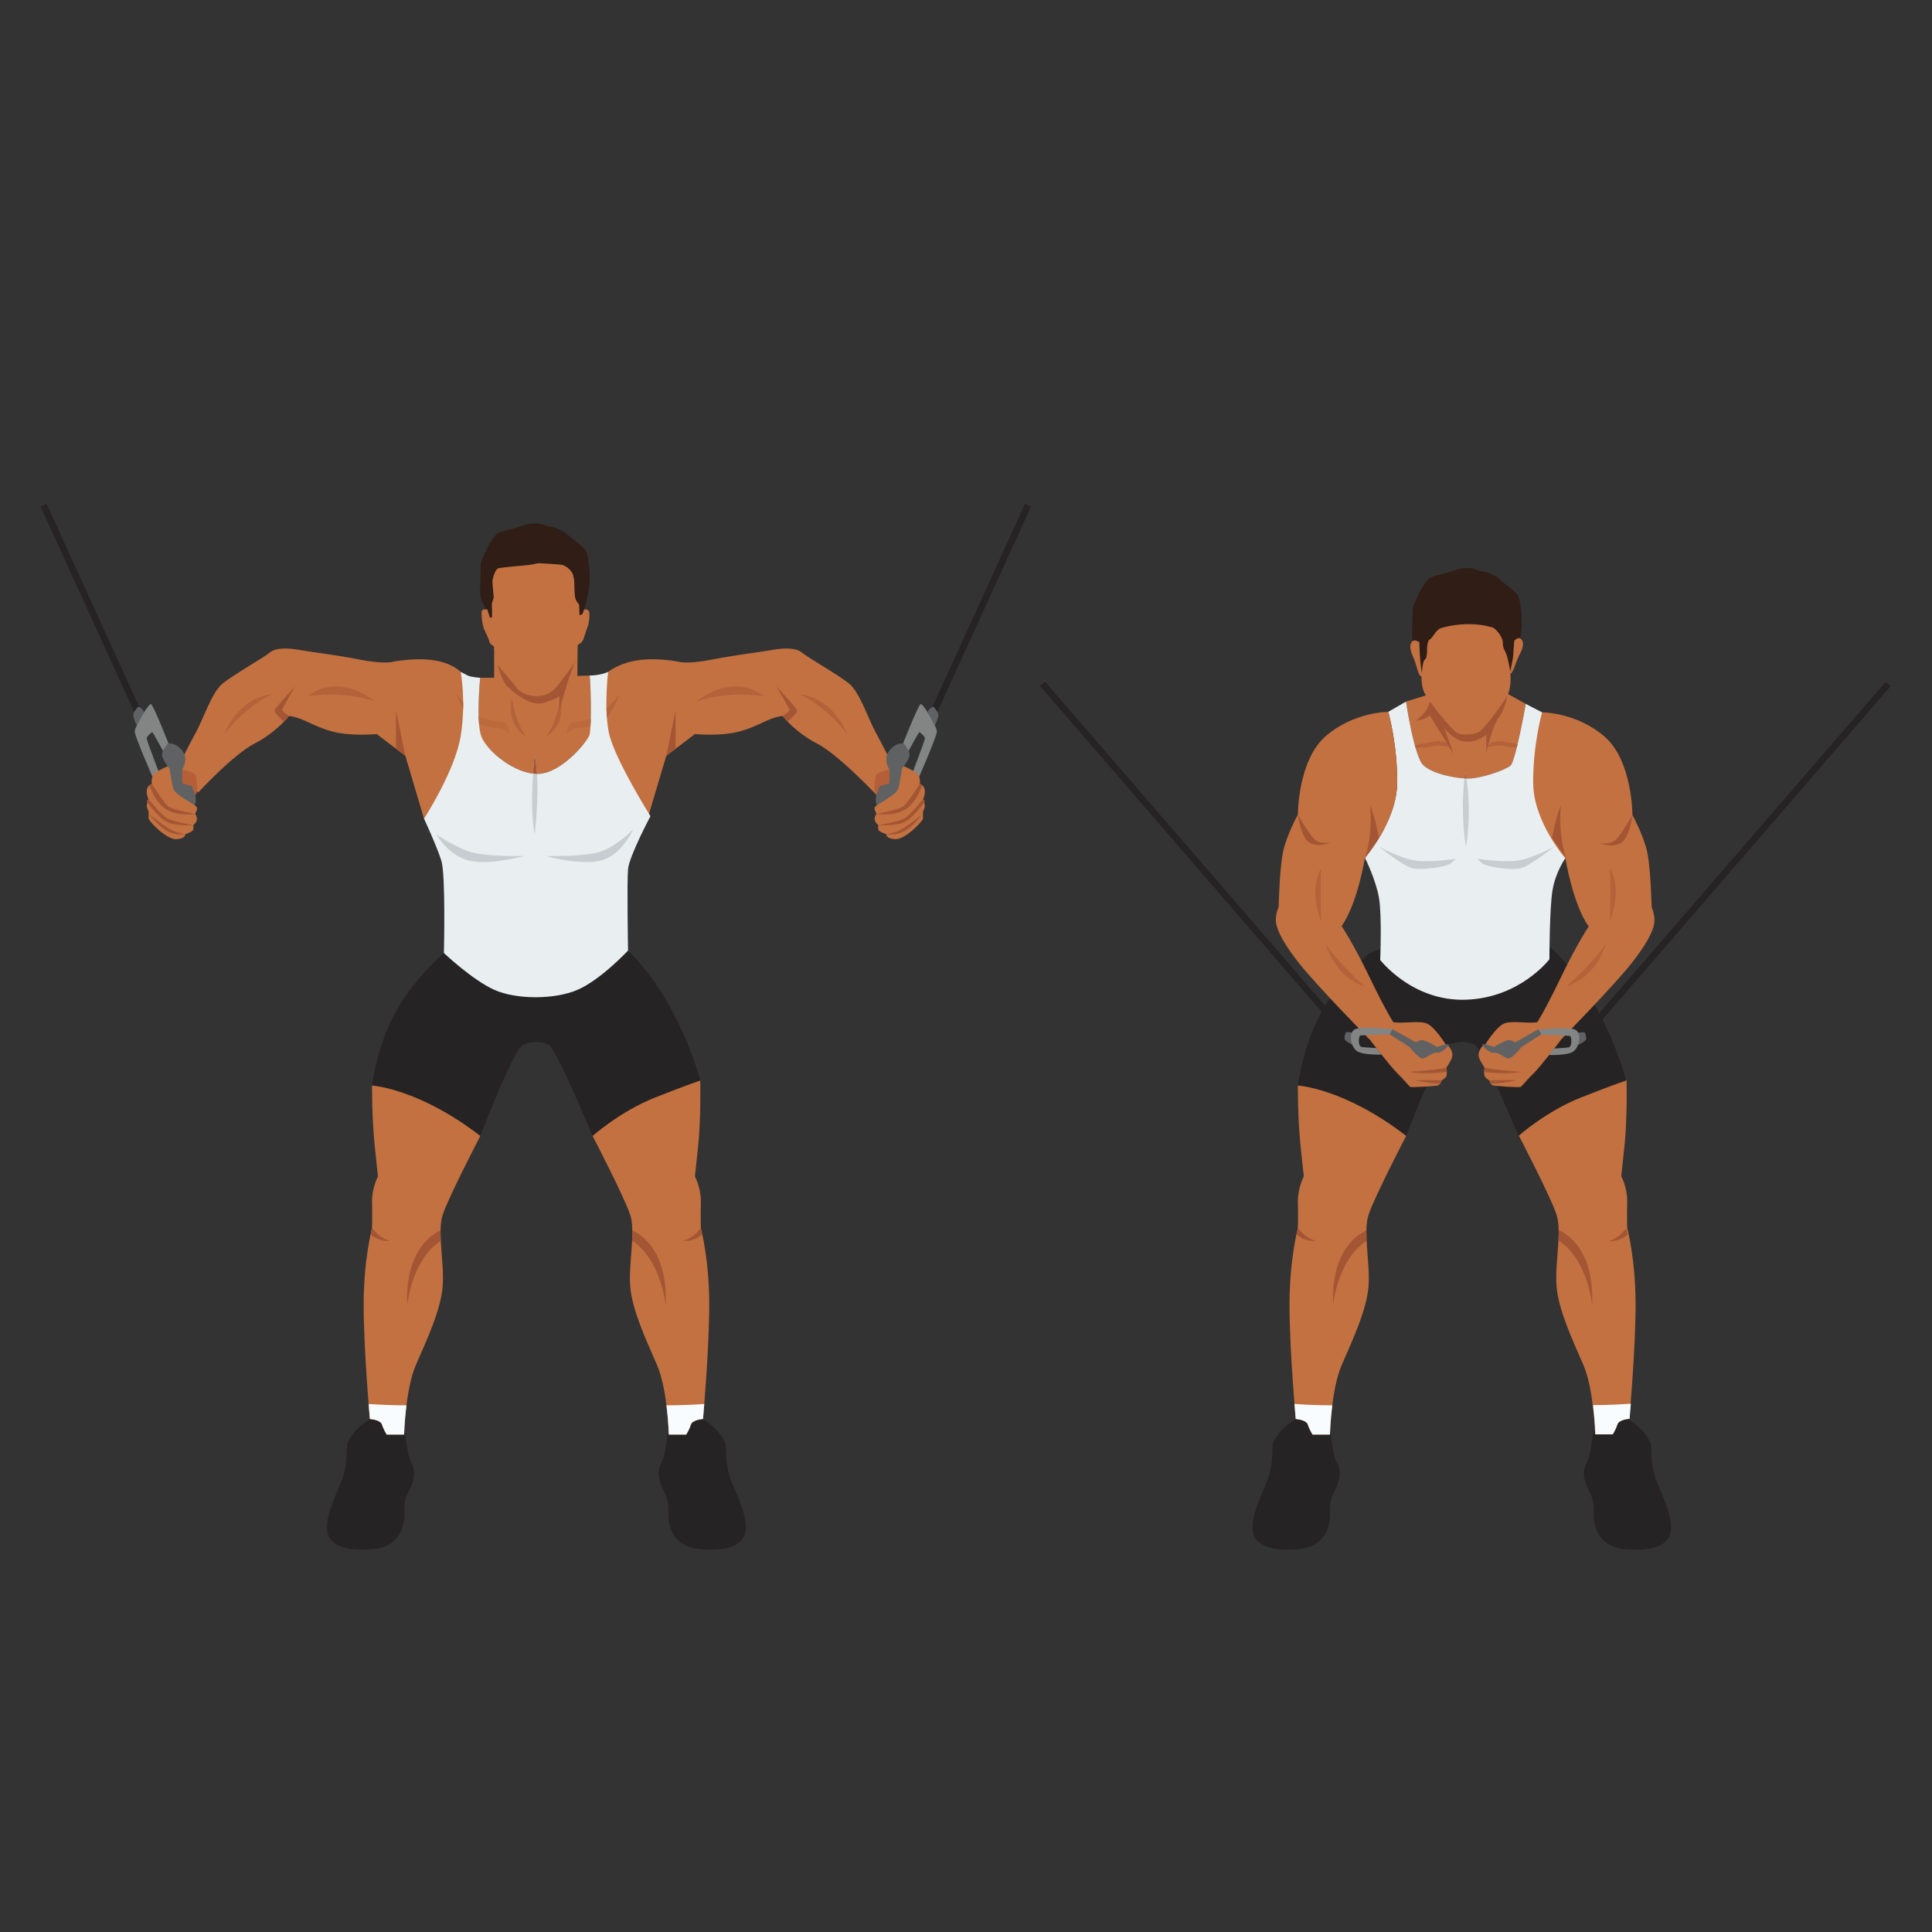 <?xml version="1.0" encoding="UTF-8" standalone="no"?>
<svg
   xmlns:dc="http://purl.org/dc/elements/1.1/"
   xmlns:cc="http://creativecommons.org/ns#"
   xmlns:rdf="http://www.w3.org/1999/02/22-rdf-syntax-ns#"
   xmlns:svg="http://www.w3.org/2000/svg"
   xmlns="http://www.w3.org/2000/svg"
   viewBox="0 0 2666.667 2666.667"
   height="2666.667"
   width="2666.667"
   xml:space="preserve"
   id="svg2"
   version="1.1"><rect x="0" y="0" width="2666.667" height="2666.667" fill="#333333" stroke="none"/><defs
     id="defs6" /><g
     transform="matrix(1.333,0,0,-1.333,0,2666.667)"
     id="g10"><g
       transform="scale(0.1)"
       id="g12"><g
         transform="scale(1.227)"
         id="g14"><path
           id="path16"
           style="fill:none;fill-opacity:1;fill-rule:nonzero;stroke:none"
           d="M 16300,0 H 0 V 16300 H 16300 V 0" /></g><path
         id="path18"
         style="fill:#252323;fill-opacity:1;fill-rule:nonzero;stroke:none"
         d="m 7116.44,5301.9 c 0,0 -184.56,-76 -200.84,-141.1 -16.28,-65.1 -21.71,-217.1 -65.13,-298.5 -43.42,-81.5 -38,-152 0,-244.3 37.99,-92.3 75.99,-119.4 70.56,-287.7 -5.43,-168.2 86.85,-341.9 309.39,-363.6 222.55,-21.8 461.38,0 488.52,184.5 27.14,184.6 -137.51,456 -173.7,597.1 -36.18,141.1 -21.7,278.6 -36.18,314.8 -14.48,36.2 -66.7,158.4 -278.97,274.8 -203.92,111.8 -40,45.1 -40,45.1 l -73.65,-81.1" /><path
         id="path20"
         style="fill:#252323;fill-opacity:1;fill-rule:nonzero;stroke:none"
         d="m 3991.6,5301.9 c 0,0 184.55,-76 200.83,-141.1 16.28,-65.1 21.71,-217.1 65.13,-298.5 43.43,-81.5 38,-152 0,-244.3 -37.99,-92.3 -75.99,-119.4 -70.56,-287.7 5.43,-168.2 -86.84,-341.9 -309.39,-363.6 -222.55,-21.8 -461.38,0 -488.52,184.5 -27.14,184.6 137.51,456 173.7,597.1 36.18,141.1 21.71,278.6 36.18,314.8 14.48,36.2 66.7,158.4 278.97,274.8 203.93,111.8 40,45.1 40,45.1 l 73.66,-81.1" /><path
         id="path22"
         style="fill:#c37140;fill-opacity:1;fill-rule:nonzero;stroke:none"
         d="m 4390.36,11528 -193.25,650.6 -296.31,225.5 c 0,0 -257.67,-25.8 -457.37,25.7 -199.7,51.6 -309.2,148.2 -450.93,161.1 0,0 -128.83,-167.5 -354.29,-283.5 -225.46,-115.9 -586.2,-508.9 -586.2,-508.9 l -225.46,231.9 c 0,0 128.84,257.7 206.14,399.4 77.3,141.8 161.04,405.9 270.55,496.1 109.51,90.1 418.71,264.1 489.57,322 70.86,58 212.58,45.1 315.65,25.8 103.07,-19.3 341.41,-45.1 605.52,-96.6 264.12,-51.6 347.85,-25.8 347.85,-25.8 0,0 206.14,45.1 412.28,19.3 206.13,-25.7 296.32,-122.4 296.32,-122.4 0,0 260.85,-698.6 285.03,-780.9 24.17,-82.2 -175.52,-674.9 -175.52,-674.9 l -489.58,-64.4" /><path
         id="path24"
         style="fill:#a45634;fill-opacity:1;fill-rule:nonzero;stroke:none"
         d="m 4100.49,12648.9 96.62,-470.3 -96.62,73.5 z" /><path
         id="path26"
         style="fill:#b36239;fill-opacity:1;fill-rule:nonzero;stroke:none"
         d="m 3887.91,12739 c -165.33,59.3 -335.14,74.6 -466.38,74.6 -139.77,0 -235.77,-17.4 -235.77,-17.4 97.24,74.6 197.15,101.1 290.05,101.1 227.12,0 412.1,-158.3 412.1,-158.3" /><path
         id="path28"
         style="fill:#a45634;fill-opacity:1;fill-rule:nonzero;stroke:none"
         d="m 3056.92,12897.3 c 0,0 -141.71,-238.8 -136.88,-248.4 4.83,-9.7 72.46,-58 72.46,-58 l -52.22,-58.7 c 0,0 -102.37,87.7 -97.54,116.7 4.83,28.9 214.18,248.4 214.18,248.4" /><path
         id="path30"
         style="fill:#b36239;fill-opacity:1;fill-rule:nonzero;stroke:none"
         d="m 2325.78,12409 c 0,0 135.28,370.7 497.63,409.1 0,0 -246.39,-93.3 -497.63,-409.1" /><path
         id="path32"
         style="fill:#b55f39;fill-opacity:1;fill-rule:nonzero;stroke:none"
         d="m 1886.14,12035.3 c 0,0 117.56,-24.2 133.66,-46.7 16.11,-22.6 38.65,-202.9 0,-215.8 -38.65,-12.9 -70.85,-32.2 -83.74,0 -12.88,32.2 -67.64,112.8 -77.3,122.4 -9.66,9.6 27.38,140.1 27.38,140.1" /><path
         id="path34"
         style="fill:#606163;fill-opacity:1;fill-rule:nonzero;stroke:none"
         d="m 1990.08,11862.2 29.72,-89.4 c 0,0 25.03,-58 -14.86,-135.3 -39.89,-77.3 -233.14,-22.7 -249.25,69.2 -16.11,91.8 -19.32,191.7 -16.11,214.2 3.23,22.6 250.5,-58.7 250.5,-58.7" /><path
         id="path36"
         style="fill:#252323;fill-opacity:1;fill-rule:nonzero;stroke:none"
         d="m 1405.3,12599.4 -985.202,2161 62.273,28.4 985.209,-2161 -62.28,-28.4" /><path
         id="path38"
         style="fill:#838585;fill-opacity:1;fill-rule:nonzero;stroke:none"
         d="m 1759.88,12268.8 c 0,0 -171.67,441 -197.44,445.9 -25.77,5 -167.48,-233.3 -167.48,-284.9 0,-51.5 215.79,-541.1 215.79,-541.1 l 66.7,36.2 c 0,0 -156.24,405.1 -158.17,430.9 -1.93,25.7 50.56,67.6 58.14,67.6 7.57,0 155.42,-277 155.42,-277 l 27.04,122.4" /><path
         id="path40"
         style="fill:#c37140;fill-opacity:1;fill-rule:nonzero;stroke:none"
         d="m 1797.9,12098.1 c 0,0 -183.93,-74.1 -209.69,-116 -25.77,-41.8 -16.11,-93.4 -16.11,-93.4 0,0 -45.09,-13.9 -51.53,-64.9 -6.44,-51 16.1,-89.7 16.1,-89.7 0,0 -15.2,-51.5 -17.26,-70.8 -2.06,-19.4 20.48,-64.5 20.48,-64.5 0,0 -3.22,-41.8 0,-70.8 3.23,-29 186.81,-219 286.66,-212.6 99.85,6.5 91.79,51.5 91.79,51.5 0,0 75.7,25.8 82.14,45.1 6.44,19.4 0,48.4 0,48.4 0,0 41.87,32.2 38.65,67.6 -3.22,35.4 -12.88,35.4 -16.11,48.3 -3.22,12.9 22.9,38.6 16.29,67.6 -6.62,29 -222.42,124.8 -240.14,188.5 -17.71,63.7 -1.27,265.7 -1.27,265.7" /><path
         id="path42"
         style="fill:#606163;fill-opacity:1;fill-rule:nonzero;stroke:none"
         d="m 1736.37,12305.8 c 0,0 -67.64,-80.5 -57.98,-127.2 9.66,-46.7 77.3,-133.7 77.3,-133.7 0,0 28.99,-193.2 43.48,-212.5 14.5,-19.4 86.97,0 86.97,0 v 202.9 c 0,0 72.47,106.3 0,198.1 -72.47,91.8 -149.77,72.4 -149.77,72.4" /><path
         id="path44"
         style="fill:#a45634;fill-opacity:1;fill-rule:nonzero;stroke:none"
         d="m 1572.1,11888.7 c 0,0 122.57,-194 166.37,-230.3 43.8,-36.2 284.55,-82.1 284.55,-82.1 0,0 -185.2,-26.6 -303.56,48.3 -118.37,74.9 -172.13,249.5 -172.13,249.5 l 24.77,14.6" /><path
         id="path46"
         style="fill:#a45634;fill-opacity:1;fill-rule:nonzero;stroke:none"
         d="m 1536.67,11734.1 c 0,0 133.84,-172.3 201.8,-206.1 67.95,-33.8 262.01,-67.6 262.01,-67.6 0,0 -189.23,-12.1 -278.61,36.2 -89.37,48.3 -202.59,210.1 -202.59,210.1 l 17.39,27.4" /><path
         id="path48"
         style="fill:#a45634;fill-opacity:1;fill-rule:nonzero;stroke:none"
         d="m 1547.33,11571.7 c 0,0 144.26,-113.8 212.55,-152.4 68.28,-38.7 158.46,-52.4 158.46,-52.4 0,0 -88.4,-15.3 -179.87,28.2 -91.48,43.5 -191.14,176.6 -191.14,176.6" /><path
         id="path50"
         style="fill:#606163;fill-opacity:1;fill-rule:nonzero;stroke:none"
         d="m 1430.38,12687.5 c 0,0 -38.65,-38.3 -48.31,-73.9 -9.66,-35.6 33.93,-120.1 33.93,-120.1 l 76.21,137.7 c 0,0 -19.95,46.6 -61.83,56.3" /><path
         id="path52"
         style="fill:#c37140;fill-opacity:1;fill-rule:nonzero;stroke:none"
         d="m 6705.64,11528 193.26,650.6 296.31,225.5 c 0,0 257.67,-25.8 457.37,25.7 199.69,51.6 309.2,148.2 450.92,161.1 0,0 128.84,-167.5 354.3,-283.5 225.46,-115.9 618.4,-534.6 618.4,-534.6 l 193.26,257.6 c 0,0 -128.84,257.7 -206.14,399.4 -77.3,141.8 -161.04,405.9 -270.55,496.1 -109.51,90.1 -418.71,264.1 -489.58,322 -70.85,58 -212.57,45.1 -315.64,25.8 -103.07,-19.3 -341.41,-45.1 -605.52,-96.6 -264.12,-51.6 -347.86,-25.8 -347.86,-25.8 0,0 -206.13,45.1 -412.27,19.3 -206.14,-25.7 -324.77,-122.4 -324.77,-122.4 0,0 -232.4,-698.6 -256.58,-780.9 -24.17,-82.2 175.52,-674.9 175.52,-674.9 l 489.57,-64.4" /><path
         id="path54"
         style="fill:#a45634;fill-opacity:1;fill-rule:nonzero;stroke:none"
         d="m 6995.52,12648.9 -96.62,-470.3 96.62,73.5 z" /><path
         id="path56"
         style="fill:#b36239;fill-opacity:1;fill-rule:nonzero;stroke:none"
         d="m 7208.1,12739 c 0,0 184.98,158.3 412.1,158.3 92.9,0 192.81,-26.5 290.05,-101.1 0,0 -96,17.4 -235.77,17.4 -131.24,0 -301.05,-15.3 -466.38,-74.6" /><path
         id="path58"
         style="fill:#a45634;fill-opacity:1;fill-rule:nonzero;stroke:none"
         d="m 8039.09,12897.3 c 0,0 141.71,-238.8 136.88,-248.4 -4.83,-9.7 -72.47,-58 -72.47,-58 l 52.23,-58.7 c 0,0 102.38,87.7 97.54,116.7 -4.83,28.9 -214.18,248.4 -214.18,248.4" /><path
         id="path60"
         style="fill:#b36239;fill-opacity:1;fill-rule:nonzero;stroke:none"
         d="m 8770.23,12409 c -251.24,315.8 -497.63,409.1 -497.63,409.1 362.35,-38.4 497.63,-409.1 497.63,-409.1" /><path
         id="path62"
         style="fill:#b55f39;fill-opacity:1;fill-rule:nonzero;stroke:none"
         d="m 9209.87,12035.3 c 0,0 -117.56,-24.2 -133.66,-46.7 -16.11,-22.6 -38.66,-202.9 0,-215.8 38.65,-12.9 70.86,-32.2 83.74,0 12.88,32.2 67.64,112.8 77.3,122.4 9.66,9.6 -27.38,140.1 -27.38,140.1" /><path
         id="path64"
         style="fill:#606163;fill-opacity:1;fill-rule:nonzero;stroke:none"
         d="m 9105.93,11862.2 -29.72,-89.4 c 0,0 -25.03,-58 14.86,-135.3 39.89,-77.3 233.14,-22.7 249.25,69.2 16.1,91.8 19.32,191.7 16.1,214.2 -3.22,22.6 -250.49,-58.7 -250.49,-58.7" /><path
         id="path66"
         style="fill:#252323;fill-opacity:1;fill-rule:nonzero;stroke:none"
         d="m 9690.71,12599.4 985.19,2161 -62.3,28.4 -985.17,-2161 62.28,-28.4" /><path
         id="path68"
         style="fill:#838585;fill-opacity:1;fill-rule:nonzero;stroke:none"
         d="m 9336.13,12268.8 c 0,0 171.67,441 197.44,445.9 25.77,5 167.48,-233.3 167.48,-284.9 0,-51.5 -215.79,-541.1 -215.79,-541.1 l -66.7,36.2 c 0,0 156.24,405.1 158.17,430.9 1.93,25.7 -50.57,67.6 -58.14,67.6 -7.56,0 -155.42,-277 -155.42,-277 l -27.04,122.4" /><path
         id="path70"
         style="fill:#c37140;fill-opacity:1;fill-rule:nonzero;stroke:none"
         d="m 9298.12,12098.1 c 0,0 183.92,-74.1 209.68,-116 25.77,-41.8 16.11,-93.4 16.11,-93.4 0,0 45.09,-13.9 51.53,-64.9 6.44,-51 -16.1,-89.7 -16.1,-89.7 0,0 15.2,-51.5 17.26,-70.8 2.06,-19.4 -20.48,-64.5 -20.48,-64.5 0,0 3.22,-41.8 0,-70.8 -3.22,-29 -186.81,-219 -286.66,-212.6 -99.85,6.5 -91.79,51.5 -91.79,51.5 0,0 -75.7,25.8 -82.14,45.1 -6.44,19.4 0,48.4 0,48.4 0,0 -41.87,32.2 -38.65,67.6 3.22,35.4 12.89,35.4 16.1,48.3 3.23,12.9 -22.89,38.6 -16.28,67.6 6.63,29 222.42,124.8 240.14,188.5 17.71,63.7 1.28,265.7 1.28,265.7" /><path
         id="path72"
         style="fill:#606163;fill-opacity:1;fill-rule:nonzero;stroke:none"
         d="m 9359.64,12305.8 c 0,0 67.64,-80.5 57.98,-127.2 -9.67,-46.7 -77.3,-133.7 -77.3,-133.7 0,0 -28.99,-193.2 -43.48,-212.5 -14.5,-19.4 -86.97,0 -86.97,0 v 202.9 c 0,0 -72.47,106.3 0,198.1 72.47,91.8 149.77,72.4 149.77,72.4" /><path
         id="path74"
         style="fill:#a45634;fill-opacity:1;fill-rule:nonzero;stroke:none"
         d="m 9523.91,11888.7 c 0,0 -122.57,-194 -166.37,-230.3 -43.79,-36.2 -284.56,-82.1 -284.56,-82.1 0,0 185.2,-26.6 303.57,48.3 118.37,74.9 172.13,249.5 172.13,249.5 l -24.77,14.6" /><path
         id="path76"
         style="fill:#a45634;fill-opacity:1;fill-rule:nonzero;stroke:none"
         d="m 9559.34,11734.1 c 0,0 -133.84,-172.3 -201.8,-206.1 -67.95,-33.8 -262.01,-67.6 -262.01,-67.6 0,0 189.23,-12.1 278.61,36.2 89.38,48.3 202.59,210.1 202.59,210.1 l -17.39,27.4" /><path
         id="path78"
         style="fill:#a45634;fill-opacity:1;fill-rule:nonzero;stroke:none"
         d="m 9548.68,11571.7 c 0,0 -144.27,-113.8 -212.55,-152.4 -68.28,-38.7 -158.46,-52.4 -158.46,-52.4 0,0 88.39,-15.3 179.87,28.2 91.48,43.5 191.14,176.6 191.14,176.6" /><path
         id="path80"
         style="fill:#606163;fill-opacity:1;fill-rule:nonzero;stroke:none"
         d="m 9665.63,12687.5 c 0,0 38.65,-38.3 48.31,-73.9 9.66,-35.6 -33.93,-120.1 -33.93,-120.1 l -76.21,137.7 c 0,0 19.95,46.6 61.83,56.3" /><path
         id="path82"
         style="fill:#c37140;fill-opacity:1;fill-rule:nonzero;stroke:none"
         d="m 4145.58,9163.9 c -32.21,-70.9 -293.1,-399.4 -293.1,-399.4 0,0 -3.22,-335 28.99,-637.8 32.21,-302.7 32.21,-302.7 32.21,-302.7 0,0 -64.42,-122.4 -61.2,-264.1 3.22,-141.8 0,-270.6 0,-270.6 0,0 -86.96,-322.1 -86.96,-792.3 0,-470.3 64.42,-1185.3 64.42,-1185.3 0,0 109.5,-6.4 125.61,-58 16.11,-51.5 48.31,-103 48.31,-103 h 180.37 c 0,0 12.88,470.2 122.4,721.4 109.5,251.3 257.66,566.9 276.99,811.7 19.32,244.8 -57.98,560.4 0,740.8 57.98,180.4 389.72,818.1 389.72,818.1 0,0 -93.4,579.8 -273.77,676.4 -180.37,96.6 -553.99,244.8 -553.99,244.8" /><path
         id="path84"
         style="fill:#a45634;fill-opacity:1;fill-rule:nonzero;stroke:none"
         d="m 4216.44,6497 c 1.3,-32.2 31.86,450.9 347.68,660.3 l -2.28,106.2 c 0,0 -371.17,-128.8 -345.4,-766.5" /><path
         id="path86"
         style="fill:#a45634;fill-opacity:1;fill-rule:nonzero;stroke:none"
         d="m 3852.48,7289.3 c 0,0 80.52,-109.5 183.59,-132 0,0 -95.16,-19.4 -198.96,66 l 15.37,66" /><path
         id="path88"
         style="fill:#f8fcfe;fill-opacity:1;fill-rule:nonzero;stroke:none"
         d="m 3816.93,5467.4 c 7.64,-96.1 13.01,-155.7 13.01,-155.7 0,0 109.51,-6.4 125.61,-58 16.11,-51.5 48.31,-103 48.31,-103 h 180.37 c 0,0 3.79,137.1 24.48,302.8 -145.39,-0.1 -286.08,6.8 -391.78,13.9" /><path
         id="path90"
         style="fill:#c37140;fill-opacity:1;fill-rule:nonzero;stroke:none"
         d="m 6963.85,9163.9 c 32.2,-70.9 286.65,-347.9 286.65,-347.9 0,0 9.67,-386.5 -22.54,-689.3 -32.21,-302.7 -32.21,-302.7 -32.21,-302.7 0,0 64.42,-122.4 61.19,-264.1 -3.21,-141.8 0,-270.6 0,-270.6 0,0 86.97,-322.1 86.97,-792.3 0,-470.3 -64.42,-1185.3 -64.42,-1185.3 0,0 -109.51,-6.4 -125.61,-58 -16.11,-51.5 -48.32,-103 -48.32,-103 H 6925.2 c 0,0 -12.89,470.2 -122.4,721.4 -109.51,251.3 -257.67,566.9 -276.99,811.7 -19.33,244.8 57.97,560.4 0,740.8 -57.98,180.4 -389.73,818.1 -389.73,818.1 0,0 93.41,579.8 273.77,676.4 180.37,96.6 554,244.8 554,244.8" /><path
         id="path92"
         style="fill:#a45634;fill-opacity:1;fill-rule:nonzero;stroke:none"
         d="m 6892.98,6497 c -1.3,-32.2 -31.85,450.9 -347.67,660.3 l 2.28,106.2 c 0,0 371.16,-128.8 345.39,-766.5" /><path
         id="path94"
         style="fill:#a45634;fill-opacity:1;fill-rule:nonzero;stroke:none"
         d="m 7256.94,7289.3 c 0,0 -80.52,-109.5 -183.59,-132 0,0 95.17,-19.4 198.96,66 l -15.37,66" /><path
         id="path96"
         style="fill:#f8fcfe;fill-opacity:1;fill-rule:nonzero;stroke:none"
         d="m 7292.5,5467.4 c -7.64,-96.1 -13.01,-155.7 -13.01,-155.7 0,0 -109.51,-6.4 -125.61,-58 -16.11,-51.5 -48.32,-103 -48.32,-103 H 6925.2 c 0,0 -3.79,137.1 -24.49,302.8 145.4,-0.1 286.09,6.8 391.79,13.9" /><path
         id="path98"
         style="fill:#252323;fill-opacity:1;fill-rule:nonzero;stroke:none"
         d="m 4596.5,10136.6 c 0,0 -289.87,-241.6 -492.79,-599.1 -202.91,-357.5 -251.23,-773 -251.23,-773 0,0 483.13,-29 1120.86,-521.8 0,0 344.64,908.3 447.7,946.9 103.08,38.7 180.38,32.2 257.68,0 77.3,-32.2 457.36,-946.9 457.36,-946.9 0,0 289.88,257.7 650.62,399.4 360.74,141.7 463.8,173.9 463.8,173.9 0,0 -199.69,805.2 -747.24,1346.3 -547.55,541.1 -1906.76,-25.7 -1906.76,-25.7" /><path
         id="path100"
         style="fill:#c37140;fill-opacity:1;fill-rule:nonzero;stroke:none"
         d="m 5116.53,13311 v -324 h -144.46 c 0,0 -45.69,-468.6 14.02,-613.5 59.72,-145 344.77,-386.5 586.34,-381.7 241.57,4.8 506.57,333.4 531.08,401 24.52,67.6 12.53,616.8 0,616.8 -12.52,0 -125.25,-3.2 -125.25,-3.2 l 3.22,367.2 -864.95,-62.6" /><path
         id="path102"
         style="fill:#e9eef1;fill-opacity:1;fill-rule:nonzero;stroke:none"
         d="m 6735.16,11553.8 c 0,0 -380.06,605.5 -431.6,869.6 -51.53,264.1 -6.43,624.8 -6.43,624.8 0,0 -68.36,-35.4 -193.62,-38.6 12.53,0 24.52,-549.2 0,-616.8 -24.51,-67.6 -289.51,-396.2 -531.08,-401 -241.57,-4.8 -526.62,236.7 -586.34,381.7 -59.71,144.9 -14.02,613.5 -14.02,613.5 0,0 -98.57,6.5 -130.78,24.2 -32.21,17.7 -70.86,37 -70.86,37 0,0 57.98,-302.7 0,-663.5 -57.97,-360.7 -380.07,-856.7 -380.07,-856.7 0,0 135.28,-289.9 180.38,-438.1 45.09,-148.1 25.76,-953.3 25.76,-953.3 0,0 292.83,-277 520.04,-380.1 227.2,-103.1 626.59,-103.1 864.94,0 238.35,103.1 521.78,405.8 521.78,405.8 0,0 -12.88,708.6 0,843.9 12.88,135.3 231.9,547.6 231.9,547.6" /><path
         id="path104"
         style="fill:#a45634;fill-opacity:1;fill-rule:nonzero;stroke:none"
         d="m 5263.22,13161 -146.69,150 c 0,0 40.4,-327.2 146.69,-423.8 64.84,-58.9 235.13,-206.1 376.84,-157.8 141.73,48.3 151.38,66.8 151.38,66.8 v -147.3 c 0,0 103.07,352.6 109.52,362.3 6.44,9.7 55.5,152.7 55.5,152.7 l 25.02,209.7 -718.26,-212.6" /><path
         id="path106"
         style="fill:#2f1d16;fill-opacity:1;fill-rule:nonzero;stroke:none"
         d="m 5033.64,13671.3 c 12.24,22.9 -42.82,83.9 -56.25,147.4 -13.43,63.5 3.07,317.1 0.88,346.5 -2.19,29.5 49.08,120 58.74,147.1 9.65,27.2 71.08,135.7 109.66,165.1 38.58,29.3 151.87,47.2 199.47,62.9 47.61,15.7 138.3,54 222.08,44.7 83.79,-9.2 74.68,-29.6 133.55,-34.3 58.87,-4.7 149.35,-54.7 180.98,-86.5 31.63,-31.8 142.42,-106.8 178.54,-154.5 36.12,-47.6 50.93,-269.6 43.04,-353.4 -7.9,-83.8 -39.93,-208.3 -39.93,-208.3 l -18.26,-55.8 c 0,0 6.5,-114 -0.3,-116.3 -6.8,-2.2 106.32,-54.6 -160.96,-60.7 -267.28,-6.2 -575.3,1.4 -575.3,1.4 0,0 -201.61,-8.5 -246.78,39.2 -45.18,47.6 -29.16,115.5 -29.16,115.5" /><path
         id="path108"
         style="fill:#c37140;fill-opacity:1;fill-rule:nonzero;stroke:none"
         d="m 5045.88,13694.2 c 0,0 -16.7,4.3 -46.16,-2.4 -29.46,-6.7 -4.95,-165.3 15.33,-206.1 20.29,-40.9 49.56,-106.6 54.04,-129.3 4.47,-22.6 47.44,-45.4 47.44,-45.4 0,0 11.02,-122.3 29.02,-170 18,-47.6 140,-167.9 196.42,-249.6 56.42,-81.7 201.29,-116 303.3,-82.3 102.01,33.7 163.45,146.8 183.9,171.7 20.44,24.8 111.33,140.1 127.29,183.1 15.97,43 25.34,165.3 25.34,165.3 0,0 38.53,9 56.75,51.9 18.23,43 34.26,110.9 45.64,131.3 11.37,20.4 29.81,144.9 11.75,167.6 -18.06,22.7 -49.8,12.2 -49.8,12.2 0,0 -9.15,-34.7 -13.7,-41.5 -4.54,-6.8 -31.75,-15.8 -31.75,-15.8 l -4.24,111 c 0,0 -24.86,25 -36.11,54.5 -11.25,29.4 -13.29,117.8 -13.23,140.4 0.05,22.7 2.41,56.6 -13.31,111 -15.72,54.4 -81.29,97.6 -115.25,104.5 -33.96,6.9 -203.81,14.1 -230.99,16.5 -27.17,2.3 -40.79,-9 -113.29,-17.9 -72.5,-8.9 -296.77,-24.1 -321.72,-37.7 -24.95,-13.5 -47.8,-92.7 -52.39,-119.9 -4.61,-27.1 13.19,-156.3 10.86,-181.2 -2.33,-24.9 -20.52,-52 -18.3,-70.2 2.22,-18.1 1.93,-131.3 1.93,-131.3 l -20.4,-6.8 -28.37,86.4" /><path
         id="path110"
         style="fill:#c7cdd0;fill-opacity:1;fill-rule:nonzero;stroke:none"
         d="m 4519.2,11363.7 c 0,0 115.95,-209.3 328.53,-267.3 212.58,-58 579.76,45.1 579.76,45.1 0,0 -418.72,-12.9 -586.2,51.5 -167.49,64.4 -322.09,170.7 -322.09,170.7" /><path
         id="path112"
         style="fill:#c7cdd0;fill-opacity:1;fill-rule:nonzero;stroke:none"
         d="m 6557.66,11418.5 c 0,0 -115.96,-264.1 -328.53,-322.1 -212.58,-58 -579.76,45.1 -579.76,45.1 0,0 418.72,-12.9 586.2,51.5 167.49,64.4 322.09,225.5 322.09,225.5" /><path
         id="path114"
         style="fill:#b36239;fill-opacity:1;fill-rule:nonzero;stroke:none"
         d="m 5453.26,12375.1 c 0,0 -215.81,99.8 -151.38,399.4 0,0 35.42,-267.4 151.38,-399.4" /><path
         id="path116"
         style="fill:#b36239;fill-opacity:1;fill-rule:nonzero;stroke:none"
         d="m 5649.37,12375.1 c 83.51,95.1 125.25,260.4 142.07,345.4 v -71.6 c 0,0 7.69,26.2 18.98,64.6 25.15,-252.3 -161.05,-338.4 -161.05,-338.4" /><path
         id="path118"
         style="fill:#a45634;fill-opacity:1;fill-rule:nonzero;stroke:none"
         d="m 5791.44,12648.9 v 71.6 c 6.54,33 9.31,54 9.31,54 4.58,-21.3 7.75,-41.6 9.67,-61 -11.29,-38.4 -18.98,-64.6 -18.98,-64.6" /><path
         id="path120"
         style="fill:#c7cdd0;fill-opacity:1;fill-rule:nonzero;stroke:none"
         d="m 5536.55,12178.6 c -3.48,16 -58.42,-508.9 0,-814.9 0,0 63.98,521.8 0,814.9" /><path
         id="path122"
         style="fill:#a45634;fill-opacity:1;fill-rule:nonzero;stroke:none"
         d="m 5560.46,11991.9 c -4.23,67.1 -11.75,131 -23.91,186.7 -1.36,6.2 -10.57,-70.3 -17.8,-183.9 14,-1.7 27.91,-2.6 41.71,-2.8" /><path
         id="path124"
         style="fill:#b6643b;fill-opacity:1;fill-rule:nonzero;stroke:none"
         d="m 4795.54,12664.2 c -44.71,77 -68.59,153.9 -68.59,153.9 0,0 27.55,-36.6 69.13,-82.5 0.2,-22.9 0.04,-46.7 -0.54,-71.4" /><path
         id="path126"
         style="fill:#bc6a3d;fill-opacity:1;fill-rule:nonzero;stroke:none"
         d="m 5282.55,12409 c 0,0 -90.18,56.3 -99.85,56.3 -0.85,0 -2.72,-0.1 -5.52,-0.1 -24.76,0 -121.58,2.1 -216.84,43.2 -2.23,27.1 -3.58,55.9 -4.3,85.4 23.27,-14.6 46.54,-25.9 68.84,-31.9 132.05,-35.5 193.25,-29 209.36,-41.9 16.1,-12.9 48.31,-111 48.31,-111" /><path
         id="path128"
         style="fill:#b6643b;fill-opacity:1;fill-rule:nonzero;stroke:none"
         d="m 6283.91,12578.2 c -2.17,30.1 -3.52,60.3 -4.27,90.1 75.83,71 135.05,149.8 135.05,149.8 0,0 -46.31,-149.2 -130.78,-239.9" /><path
         id="path130"
         style="fill:#bc6a3d;fill-opacity:1;fill-rule:nonzero;stroke:none"
         d="m 5859.09,12409 c 0,0 32.21,98.1 48.31,111 16.1,12.9 77.3,6.4 209.36,41.9 h 0.05 c -0.57,-27.8 -1.43,-53.6 -2.59,-76.7 -70.01,-18.8 -130.78,-20 -149.72,-20 -2.82,0 -4.71,0.1 -5.57,0.1 -9.66,0 -99.84,-56.3 -99.84,-56.3" /><g
         transform="scale(1.063)"
         id="g132"><path
           id="path134"
           style="fill:#252323;fill-opacity:1;fill-rule:nonzero;stroke:none"
           d="m 15707.8,4986.73 c 0,0 -173.6,-71.49 -188.9,-132.71 -15.4,-61.24 -20.4,-204.2 -61.3,-280.76 -40.8,-76.66 -35.7,-142.96 0,-229.78 35.8,-86.81 71.5,-112.3 66.4,-270.6 -5.1,-158.2 81.7,-321.57 291,-341.98 209.3,-20.5 433.9,0 459.5,173.53 25.5,173.63 -129.4,428.89 -163.4,561.61 -34,132.71 -20.5,262.03 -34,296.08 -13.6,34.05 -62.7,148.99 -262.4,258.47 -191.8,105.15 -37.6,42.42 -37.6,42.42 l -69.3,-76.28" /></g><path
         id="path136"
         style="fill:#252323;fill-opacity:1;fill-rule:nonzero;stroke:none"
         d="m 13575.7,5301.9 c 0,0 184.6,-76 200.8,-141.1 16.3,-65.1 21.8,-217.1 65.2,-298.5 43.4,-81.5 38,-152 0,-244.3 -38,-92.3 -76,-119.4 -70.6,-287.7 5.4,-168.2 -86.8,-341.9 -309.4,-363.6 -222.5,-21.8 -461.3,0 -488.5,184.5 -27.1,184.6 137.5,456 173.7,597.1 36.2,141.1 21.7,278.6 36.2,314.8 14.5,36.2 66.7,158.4 279,274.8 203.9,111.8 40,45.1 40,45.1 l 73.6,-81.1" /><path
         id="path138"
         style="fill:#c37140;fill-opacity:1;fill-rule:nonzero;stroke:none"
         d="m 13732.2,9163.9 c -32.2,-70.9 -293.1,-399.4 -293.1,-399.4 0,0 -3.2,-335 29,-637.8 32.2,-302.7 32.2,-302.7 32.2,-302.7 0,0 -64.4,-122.4 -61.2,-264.1 3.2,-141.8 0,-270.6 0,-270.6 0,0 -86.9,-322.1 -86.9,-792.3 0,-470.3 64.4,-1185.3 64.4,-1185.3 0,0 109.5,-6.4 125.6,-58 16.1,-51.5 48.3,-103 48.3,-103 h 180.4 c 0,0 12.9,470.2 122.4,721.4 109.5,251.3 257.6,566.9 277,811.7 19.3,244.8 -58,560.4 0,740.8 57.9,180.4 389.7,818.1 389.7,818.1 0,0 -93.4,579.8 -273.8,676.4 -180.4,96.6 -554,244.8 -554,244.8" /><path
         id="path140"
         style="fill:#a45634;fill-opacity:1;fill-rule:nonzero;stroke:none"
         d="m 13803.1,6497 c 1.3,-32.2 31.8,450.9 347.7,660.3 l -2.3,106.2 c 0,0 -371.2,-128.8 -345.4,-766.5" /><path
         id="path142"
         style="fill:#a45634;fill-opacity:1;fill-rule:nonzero;stroke:none"
         d="m 13439.1,7289.3 c 0,0 80.5,-109.5 183.6,-132 0,0 -95.2,-19.4 -198.9,66 l 15.3,66" /><path
         id="path144"
         style="fill:#f8fcfe;fill-opacity:1;fill-rule:nonzero;stroke:none"
         d="m 13403.6,5467.4 c 7.6,-96.1 13,-155.7 13,-155.7 0,0 109.5,-6.4 125.6,-58 16.1,-51.5 48.3,-103 48.3,-103 h 180.4 c 0,0 3.8,137.1 24.5,302.8 -145.4,-0.1 -286.1,6.8 -391.8,13.9" /><g
         transform="scale(1.039)"
         id="g146"><path
           id="path148"
           style="fill:#c37140;fill-opacity:1;fill-rule:nonzero;stroke:none"
           d="m 15934.2,8822.63 c 31,-68.26 275.9,-334.94 275.9,-334.94 0,0 9.3,-372.11 -21.7,-663.63 -31,-291.43 -31,-291.43 -31,-291.43 0,0 62,-117.84 58.9,-254.26 -3,-136.52 0,-260.53 0,-260.53 0,0 83.7,-310.1 83.7,-762.79 0,-452.79 -62,-1141.16 -62,-1141.16 0,0 -105.4,-6.16 -120.9,-55.84 -15.5,-49.58 -46.5,-99.17 -46.5,-99.17 h -173.7 c 0,0 -12.3,452.69 -117.9,694.54 -105.4,241.94 -248,545.79 -266.5,781.47 -18.7,235.69 55.7,539.53 0,713.22 -55.9,173.68 -375.3,787.63 -375.3,787.63 0,0 89.9,558.21 263.6,651.21 173.7,93 533.4,235.68 533.4,235.68" /></g><g
         transform="scale(1.013)"
         id="g150"><path
           id="path152"
           style="fill:#a45634;fill-opacity:1;fill-rule:nonzero;stroke:none"
           d="m 16274.5,6416.15 c -1.3,-31.8 -31.4,445.29 -343.4,652.08 l 2.3,104.88 c 0,0 366.6,-127.2 341.1,-756.96" /></g><g
         transform="scale(1.034)"
         id="g154"><path
           id="path156"
           style="fill:#a45634;fill-opacity:1;fill-rule:nonzero;stroke:none"
           d="m 16285.1,7047.61 c 0,0 -77.8,-105.87 -177.5,-127.63 0,0 92,-18.75 192.4,63.82 l -14.9,63.81" /></g><g
         transform="scale(1.036)"
         id="g158"><path
           id="path160"
           style="fill:#f8fcfe;fill-opacity:1;fill-rule:nonzero;stroke:none"
           d="m 16300,5279.82 c -7.3,-92.8 -12.6,-150.36 -12.6,-150.36 0,0 -105.7,-6.18 -121.2,-56.01 -15.6,-49.73 -46.7,-99.47 -46.7,-99.47 h -174.2 c 0,0 -3.7,132.4 -23.6,292.42 140.4,-0.1 276.2,6.56 378.3,13.42" /></g><g
         transform="scale(1.033)"
         id="g162"><path
           id="path164"
           style="fill:#252323;fill-opacity:1;fill-rule:nonzero;stroke:none"
           d="m 13730.7,9813.22 c 0,0 -280.6,-233.87 -477,-579.96 -196.5,-346.1 -243.3,-748.35 -243.3,-748.35 0,0 467.8,-28.07 1085.1,-505.15 0,0 333.6,879.32 433.5,916.69 99.7,37.47 174.6,31.18 249.4,0 74.9,-31.17 442.7,-916.69 442.7,-916.69 0,0 280.7,249.48 629.9,386.66 349.3,137.18 449,168.35 449,168.35 0,0 -193.3,779.51 -723.4,1303.39 -530,523.84 -1845.9,-24.94 -1845.9,-24.94" /></g><path
         id="path166"
         style="fill:#c37140;fill-opacity:1;fill-rule:nonzero;stroke:none"
         d="m 14853.4,12832.4 -294.7,-91.8 c 0,0 83.7,-574.9 181.9,-661.8 98.3,-87 317,-130.5 449.2,-135.3 132.2,-4.9 399.1,86.9 451.7,135.3 52.5,48.3 157.3,637.7 157.3,637.7 l -375.3,207.7 -570.1,-91.8" /><path
         id="path168"
         style="fill:#e9eef1;fill-opacity:1;fill-rule:nonzero;stroke:none"
         d="m 15921.1,11943.3 c -63.3,322.3 58,679.8 58,679.8 l -180.3,93.4 c 0,0 -104.8,-589.4 -157.3,-637.7 -52.6,-48.4 -319.5,-140.1 -451.7,-135.3 -132.2,4.8 -350.9,48.3 -449.2,135.3 -98.2,86.9 -181.9,661.8 -181.9,661.8 l -183.6,-106.2 c 0,0 96.6,-343 91.8,-739.2 -4.9,-396.2 -333.4,-773 -333.4,-773 0,0 112.7,-225.5 144.9,-412.3 32.3,-186.8 12.9,-644.2 12.9,-644.2 0,0 328.9,-431.6 889.1,-412.3 560.3,19.4 863.1,418.8 863.1,418.8 0,0 0,521.7 32.2,715 32.2,193.2 135.3,335 135.3,335 0,0 -226.6,498.8 -289.9,821.1" /><path
         id="path170"
         style="fill:#a45634;fill-opacity:1;fill-rule:nonzero;stroke:none"
         d="m 14806.4,12742.2 c 0,0 -12.1,-103 -144.4,-199.6 0,0 72.9,1.7 144.4,53.1 l 245.1,-401 -96.7,273.8 c 0,0 98.6,-138.5 225.6,-143.3 127.1,-4.9 209.2,73.5 209.2,73.5 v -189.5 c 0,0 62.9,280.2 130.5,367.2 67.6,86.9 87,226.5 87,226.5 l -800.7,-60.7" /><path
         id="path172"
         style="fill:#c7cdd0;fill-opacity:1;fill-rule:nonzero;stroke:none"
         d="m 14278.4,11238.1 c 0,0 246.4,-198.1 343.1,-222.2 96.6,-24.2 356.5,9.6 405.3,53.1 48.8,43.5 48.8,43.5 48.8,43.5 0,0 -257.1,-38.7 -413.6,-19.3 -156.5,19.3 -383.6,144.9 -383.6,144.9" /><path
         id="path174"
         style="fill:#c7cdd0;fill-opacity:1;fill-rule:nonzero;stroke:none"
         d="m 16091.7,11238.1 c 0,0 -246.4,-198.1 -343,-222.2 -96.6,-24.2 -356.6,9.6 -405.4,53.1 -48.8,43.5 -48.8,43.5 -48.8,43.5 0,0 257.2,-38.7 413.7,-19.3 156.4,19.3 383.5,144.9 383.5,144.9" /><path
         id="path176"
         style="fill:#c7cdd0;fill-opacity:1;fill-rule:nonzero;stroke:none"
         d="m 15172.2,12015.9 c 0,0 -60.8,-386.5 8.2,-777.8 0,0 68.8,381 -8.2,777.8" /><path
         id="path178"
         style="fill:#252323;fill-opacity:1;fill-rule:nonzero;stroke:none"
         d="m 13930.2,9244.6 -3161,3657.3 51.8,44.7 3161,-3657.3 -51.8,-44.7" /><path
         id="path180"
         style="fill:#606163;fill-opacity:1;fill-rule:nonzero;stroke:none"
         d="m 14029.6,9319.5 c -9.6,-9.1 -72.4,-3 -84.5,0 -12.1,3 -29,-55.4 -21.8,-75.8 7.3,-20.3 79.5,-57.2 79.5,-57.2 l 26.8,133" /><path
         id="path182"
         style="fill:#c37140;fill-opacity:1;fill-rule:nonzero;stroke:none"
         d="m 13891.9,10415.6 c 164.3,230.7 241.6,706.6 241.6,706.6 0,0 328.5,376.8 333.4,773 4.8,396.2 -91.8,739.2 -91.8,739.2 0,0 -357.5,0 -647.4,-251.6 -289.9,-251.5 -288.6,-811.3 -288.6,-811.3 0,0 -112.4,-207.8 -151.1,-374.8 -38.6,-167 -48.3,-581.8 -48.3,-581.8 0,0 -29,-62.8 -29,-135.3 0,-72.5 43.5,-194.9 228.4,-433.2 184.9,-238.4 749.2,-811.7 749.2,-811.7 l 238.3,186.8 c 0,0 -70.8,103.1 -244.8,463.8 -173.9,360.8 -289.9,530.3 -289.9,530.3" /><path
         id="path184"
         style="fill:#a45634;fill-opacity:1;fill-rule:nonzero;stroke:none"
         d="m 13439.1,11571.5 c 0,0 124.3,-222.3 182.3,-265.8 58,-43.4 154.6,-24.1 154.6,-24.1 0,0 -116,-56.9 -212.6,-4.3 -96.6,52.6 -124.3,294.2 -124.3,294.2" /><path
         id="path186"
         style="fill:#a45634;fill-opacity:1;fill-rule:nonzero;stroke:none"
         d="m 14186.7,11668.1 c 0,0 33.8,-289.9 -53.2,-545.9 l 144.9,204.3 c 0,0 -33.8,201.5 -91.7,341.6" /><path
         id="path188"
         style="fill:#b36239;fill-opacity:1;fill-rule:nonzero;stroke:none"
         d="m 13679.4,10465.1 c -135.3,367.2 0,542.7 0,542.7 -9.7,-191.6 0,-542.7 0,-542.7" /><path
         id="path190"
         style="fill:#c37140;fill-opacity:1;fill-rule:nonzero;stroke:none"
         d="m 14188.3,9234.7 c 0,0 206.5,-270.5 278.8,-341.4 72.2,-70.8 120.6,-132.1 133.4,-141.7 12.9,-9.7 270.6,6.4 293.1,16.1 22.6,9.7 35.5,51.5 35.5,51.5 0,0 38.6,19.4 48.3,45.1 9.6,25.8 0,87 0,87 0,0 54.7,77.3 61.2,119.2 6.4,41.8 -29,109.5 -70.9,122.4 0,0 -103.1,167.4 -183.6,209.3 -80.5,41.9 -251.2,0 -357.5,19.3 -106.3,19.4 -238.3,-186.8 -238.3,-186.8" /><path
         id="path192"
         style="fill:#838585;fill-opacity:1;fill-rule:nonzero;stroke:none"
         d="m 14467.1,9283 c 0,0 -40.5,12.9 -79.1,12.9 -38.7,0 -286.7,-9.6 -302.8,-12.9 -16.1,-3.2 -29,-112.7 16.1,-119.1 45.1,-6.5 150,-10.7 150,-10.7 l 53.1,-67.5 c 0,0 -190.2,-8.8 -254.6,36.3 -64.4,45.1 -90.2,190 -19.4,225.5 70.9,35.4 389.8,0 389.8,0 l 46.9,-64.5" /><path
         id="path194"
         style="fill:#a45634;fill-opacity:1;fill-rule:nonzero;stroke:none"
         d="m 14594.1,8906.2 c -7.1,1.3 282.6,16.9 383.3,45.1 l 4.1,-45.5 c 0,0 -219.7,-30.8 -387.4,0.4" /><path
         id="path196"
         style="fill:#a45634;fill-opacity:1;fill-rule:nonzero;stroke:none"
         d="m 14657.7,8817.6 c -30.9,7.3 271.4,1.6 271.4,1.6 l -16.3,-33.9 c 0,0 -104.1,-3.1 -255.1,32.3" /><path
         id="path198"
         style="fill:#b36239;fill-opacity:1;fill-rule:nonzero;stroke:none"
         d="m 14133.5,9788.7 c -325.3,109.5 -402.6,438.1 -402.6,438.1 122.4,-193.3 402.6,-438.1 402.6,-438.1" /><path
         id="path200"
         style="fill:#606163;fill-opacity:1;fill-rule:nonzero;stroke:none"
         d="m 14594.1,9163.9 c 0,0 93.4,-116 132.1,-119.2 38.6,-3.2 103,68.7 154.6,59.6 51.5,-9.2 126.9,85.3 126.9,85.3 l -40,3.3 -86.9,-29 c 0,0 -99.9,61.2 -148.2,70.8 -48.3,9.7 -138.5,-70.8 -138.5,-70.8" /><path
         id="path202"
         style="fill:#606163;fill-opacity:1;fill-rule:nonzero;stroke:none"
         d="m 14658.5,9140.1 -64.4,23.8 -206.1,132 32.2,51.6 280.2,-157.9 -41.9,-49.5" /><g
         transform="scale(1.201)"
         id="g204"><path
           id="path206"
           style="fill:#252323;fill-opacity:1;fill-rule:nonzero;stroke:none"
           d="m 13668.5,7696 2631.5,3044.6 -43.1,37.3 -2631.5,-3044.68 43.1,-37.22" /></g><g
         transform="scale(1.008)"
         id="g208"><path
           id="path210"
           style="fill:#606163;fill-opacity:1;fill-rule:nonzero;stroke:none"
           d="m 16187.4,9244.07 c 9.5,-9.02 71.8,-2.97 83.8,0 12,2.98 28.8,-54.95 21.6,-75.18 -7.2,-20.14 -78.8,-56.74 -78.8,-56.74 l -26.6,131.92" /></g><g
         transform="scale(1.051)"
         id="g212"><path
           id="path214"
           style="fill:#c37140;fill-opacity:1;fill-rule:nonzero;stroke:none"
           d="m 15652,9906.08 c -156.1,219.42 -229.7,672.02 -229.7,672.02 0,0 -312.4,358.4 -317.1,735.2 -4.5,376.8 87.4,703 87.4,703 0,0 340,0 615.7,-239.2 275.7,-239.2 274.5,-771.7 274.5,-771.7 0,0 106.9,-197.6 143.7,-356.4 36.7,-158.8 45.9,-553.4 45.9,-553.4 0,0 27.6,-59.7 27.6,-128.67 0,-68.92 -41.4,-185.32 -217.2,-412.01 -175.9,-226.72 -712.6,-771.98 -712.6,-771.98 l -226.6,177.66 c 0,0 67.3,98.06 232.8,441.12 165.4,343.13 275.6,504.36 275.6,504.36" /></g><g
         transform="scale(1.037)"
         id="g216"><path
           id="path218"
           style="fill:#a45634;fill-opacity:1;fill-rule:nonzero;stroke:none"
           d="m 16300,11154 c 0,0 -119.8,-214.2 -175.7,-256.1 -55.9,-41.9 -149,-23.3 -149,-23.3 0,0 111.7,-54.8 204.9,-4.1 93.1,50.7 119.8,283.5 119.8,283.5" /></g><path
         id="path220"
         style="fill:#a45634;fill-opacity:1;fill-rule:nonzero;stroke:none"
         d="m 16162.4,11668.1 c 0,0 -33.8,-289.9 53.2,-545.9 l -145,204.3 c 0,0 33.9,201.5 91.8,341.6" /><g
         transform="scale(1.031)"
         id="g222"><path
           id="path224"
           style="fill:#b36239;fill-opacity:1;fill-rule:nonzero;stroke:none"
           d="m 16168.8,10150.6 c 0,0 9.4,340.5 0,526.4 0,0 131.2,-170.2 0,-526.4" /></g><path
         id="path226"
         style="fill:#c37140;fill-opacity:1;fill-rule:nonzero;stroke:none"
         d="m 16160.8,9234.7 c 0,0 -206.5,-270.5 -278.8,-341.4 -72.3,-70.8 -120.6,-132.1 -133.5,-141.7 -12.8,-9.7 -270.5,6.4 -293.1,16.1 -22.5,9.7 -35.4,51.5 -35.4,51.5 0,0 -38.6,19.4 -48.3,45.1 -9.7,25.8 0,87 0,87 0,0 -54.7,77.3 -61.2,119.2 -6.4,41.8 29,109.5 70.9,122.4 0,0 103,167.4 183.6,209.3 80.5,41.9 251.2,0 357.5,19.3 106.3,19.4 238.3,-186.8 238.3,-186.8" /><g
         transform="scale(1.005)"
         id="g228"><path
           id="path230"
           style="fill:#838585;fill-opacity:1;fill-rule:nonzero;stroke:none"
           d="m 15795.3,9232.31 c 0,0 40.3,12.83 78.6,12.83 38.5,0 285.2,-9.55 301.2,-12.83 16,-3.18 28.8,-112.09 -16,-118.45 -44.9,-6.46 -149.3,-10.64 -149.3,-10.64 l -52.7,-67.14 c 0,0 189.1,-8.75 253.2,36.11 64,44.85 89.7,188.96 19.2,224.27 -70.4,35.2 -387.6,0 -387.6,0 l -46.6,-64.15" /></g><path
         id="path232"
         style="fill:#a45634;fill-opacity:1;fill-rule:nonzero;stroke:none"
         d="m 15755,8906.2 c 7.1,1.3 -282.6,16.9 -383.3,45.1 l -4.2,-45.5 c 0,0 219.7,-30.8 387.5,0.4" /><path
         id="path234"
         style="fill:#a45634;fill-opacity:1;fill-rule:nonzero;stroke:none"
         d="m 15691.4,8817.6 c 30.9,7.3 -271.4,1.6 -271.4,1.6 l 16.3,-33.9 c 0,0 104.1,-3.1 255.1,32.3" /><g
         transform="scale(1.02)"
         id="g236"><path
           id="path238"
           style="fill:#b36239;fill-opacity:1;fill-rule:nonzero;stroke:none"
           d="m 15905.1,9601.27 c 0,0 274.8,240.11 394.9,429.63 0,0 -75.8,-322.23 -394.9,-429.63" /></g><path
         id="path240"
         style="fill:#606163;fill-opacity:1;fill-rule:nonzero;stroke:none"
         d="m 15755,9163.9 c 0,0 -93.4,-116 -132.1,-119.2 -38.6,-3.2 -103,68.7 -154.6,59.6 -51.5,-9.2 -126.9,85.3 -126.9,85.3 l 40,3.3 86.9,-29 c 0,0 99.9,61.2 148.2,70.8 48.3,9.7 138.5,-70.8 138.5,-70.8" /><path
         id="path242"
         style="fill:#606163;fill-opacity:1;fill-rule:nonzero;stroke:none"
         d="m 15690.6,9140.1 64.4,23.8 206.1,132 -32.2,51.6 -280.2,-157.9 41.9,-49.5" /><path
         id="path244"
         style="fill:#a45634;fill-opacity:1;fill-rule:nonzero;stroke:none"
         d="m 15184.7,11943.8 c -3.7,23.9 -7.8,48 -12.5,72.1 0,0 -4,-25.9 -8.9,-71 7.4,-0.5 14.4,-0.8 21.4,-1.1" /><path
         id="path246"
         style="fill:#b36239;fill-opacity:1;fill-rule:nonzero;stroke:none"
         d="m 15026.8,12264.5 v 0 0 0 m -370.1,0.1 c -2.1,7.5 -4.3,15.1 -6.4,22.8 82.8,18.8 199.8,43 254.7,43 4.1,0 7.8,-0.1 11.2,-0.4 27.2,-2.3 49,-11.1 65.7,-21.5 l 23.6,-38.5 c -25.4,5.9 -69.9,14.5 -113.8,14.5 -19.4,0 -38.6,-1.7 -56,-6.1 -41.2,-10.2 -117,-13.2 -179,-13.8" /><path
         id="path248"
         style="fill:#a45634;fill-opacity:1;fill-rule:nonzero;stroke:none"
         d="m 15026.8,12264.5 c -0.1,0.1 -8.1,2.4 -21.3,5.5 l -23.6,38.5 c 30.7,-19.1 44.7,-43.6 44.9,-44 v 0" /><path
         id="path250"
         style="fill:#b36239;fill-opacity:1;fill-rule:nonzero;stroke:none"
         d="m 15705.6,12265.8 c -47.5,1.6 -95.1,5.2 -124.8,12.6 -17.4,4.4 -36.7,6.1 -56.1,6.1 -48.1,0 -97.1,-10.4 -120.6,-16.2 1.6,6.5 3.4,13.3 5.3,20.5 17.5,17.1 47.2,37.5 90.9,41.2 3.3,0.3 7.1,0.4 11.2,0.4 44,0 128,-15.5 202.2,-31.4 -2.7,-11.3 -5.4,-22.4 -8.1,-33.2" /><path
         id="path252"
         style="fill:#a45634;fill-opacity:1;fill-rule:nonzero;stroke:none"
         d="m 15389.7,12264.5 c 0,0 6.3,11.2 19.7,24.3 -1.9,-7.2 -3.7,-14 -5.3,-20.5 -9.1,-2.2 -14.4,-3.8 -14.4,-3.8" /><path
         id="path254"
         style="fill:#2f1d16;fill-opacity:1;fill-rule:nonzero;stroke:none"
         d="m 14684.2,13208.3 c 12.3,22.9 -42.8,83.9 -56.2,147.3 -13.4,63.5 3,317.1 0.9,346.6 -2.2,29.4 49,119.9 58.7,147.1 9.6,27.1 71.1,135.7 109.7,165 38.5,29.4 151.8,47.2 199.4,62.9 47.6,15.8 138.3,54 222.1,44.8 83.8,-9.3 74.7,-29.7 133.6,-34.3 58.8,-4.7 149.3,-54.8 180.9,-86.6 31.7,-31.8 142.5,-106.8 178.6,-154.4 36.1,-47.7 50.9,-269.7 43,-353.5 -7.9,-83.8 -39.9,-208.3 -39.9,-208.3 l -18.3,-55.8 c 0,0 -156.1,-172.1 -161.2,-177 -120,-114.4 267.2,6.1 0,0 -267.3,-6.1 -575.3,1.5 -575.3,1.5 0,0 -122.9,-154.7 -168,-107 -45.2,47.7 -108,261.7 -108,261.7" /><path
         id="path256"
         style="fill:#c37140;fill-opacity:1;fill-rule:nonzero;stroke:none"
         d="m 14760.5,13305.6 c 0,0 -97.5,101.6 -138.5,56.5 -41.1,-45.2 -7.8,-118.1 19.4,-181.4 27.2,-63.4 43.3,-168.6 72.6,-179.1 29.2,-10.4 78.2,8.4 78.2,8.4 l -31.7,295.6" /><path
         id="path258"
         style="fill:#c37140;fill-opacity:1;fill-rule:nonzero;stroke:none"
         d="m 15612.4,13336.2 c 0,0 103.5,95.5 141.7,48 38.2,-47.6 0.5,-118.3 -30.5,-179.9 -31,-61.5 -53.5,-165.6 -83.4,-174.3 -29.8,-8.6 -77.5,13.2 -77.5,13.2 l 49.7,293" /><path
         id="path260"
         style="fill:#2f1d16;fill-opacity:1;fill-rule:nonzero;stroke:none"
         d="m 15733.9,13581.3 h -1088 c 2.3,-56.1 6.4,-111 8.6,-139.2 5.1,-65.2 35.5,-213.6 25.3,-244 -10.1,-30.4 40.6,-185.7 40.6,-185.7 l 96.2,13.5 790.5,-35.5 c 0,0 106.4,202.7 101.3,263.5 -3.9,47 19.4,226.9 25.5,327.4" /><path
         id="path262"
         style="fill:#c37140;fill-opacity:1;fill-rule:nonzero;stroke:none"
         d="m 14720.4,13012.4 c 0,0 10.1,150.3 30.4,160.4 20.2,10.1 25.3,56.8 25.3,87.2 0,30.4 0,110.4 30.4,125.6 30.4,15.2 61,100.7 116.5,116.5 297.6,84.5 517.4,9.1 517.4,9.1 30.4,5.1 120.8,-90.9 120.8,-161.8 0,-71 25.6,-72.7 45.9,-147.4 20.2,-74.6 30.4,-150.8 30.4,-150.8 0,0 20.3,-157.1 -30.4,-248.3 -50.7,-91.2 -233.1,-334.4 -283.8,-369.9 -50.6,-35.4 -167.2,-45.6 -228,-20.2 -60.8,25.3 -293.9,324.3 -339.5,405.3 -45.6,81.1 -35.4,194.3 -35.4,194.3" /><path
         id="path264"
         style="fill:#c37140;fill-opacity:1;fill-rule:nonzero;stroke:none"
         d="m 15717.4,13397.4 c 0,0 -31.4,-17.3 -36.3,-23.8 -4.8,-6.5 -10,-146.3 -14.7,-177.8 -4.6,-31.6 -28.9,-144.6 -28.9,-144.6 0,0 81.6,127.5 96.4,222.5 14.9,95 -16.5,123.7 -16.5,123.7" /><path
         id="path266"
         style="fill:#c37140;fill-opacity:1;fill-rule:nonzero;stroke:none"
         d="m 14662,13372 35.4,-15.5 c 0,0 -1.3,-156.5 25,-319.3 l 7,-66.8 -67.4,200.8 -26,97.7 26,103.1" /></g></g></svg>